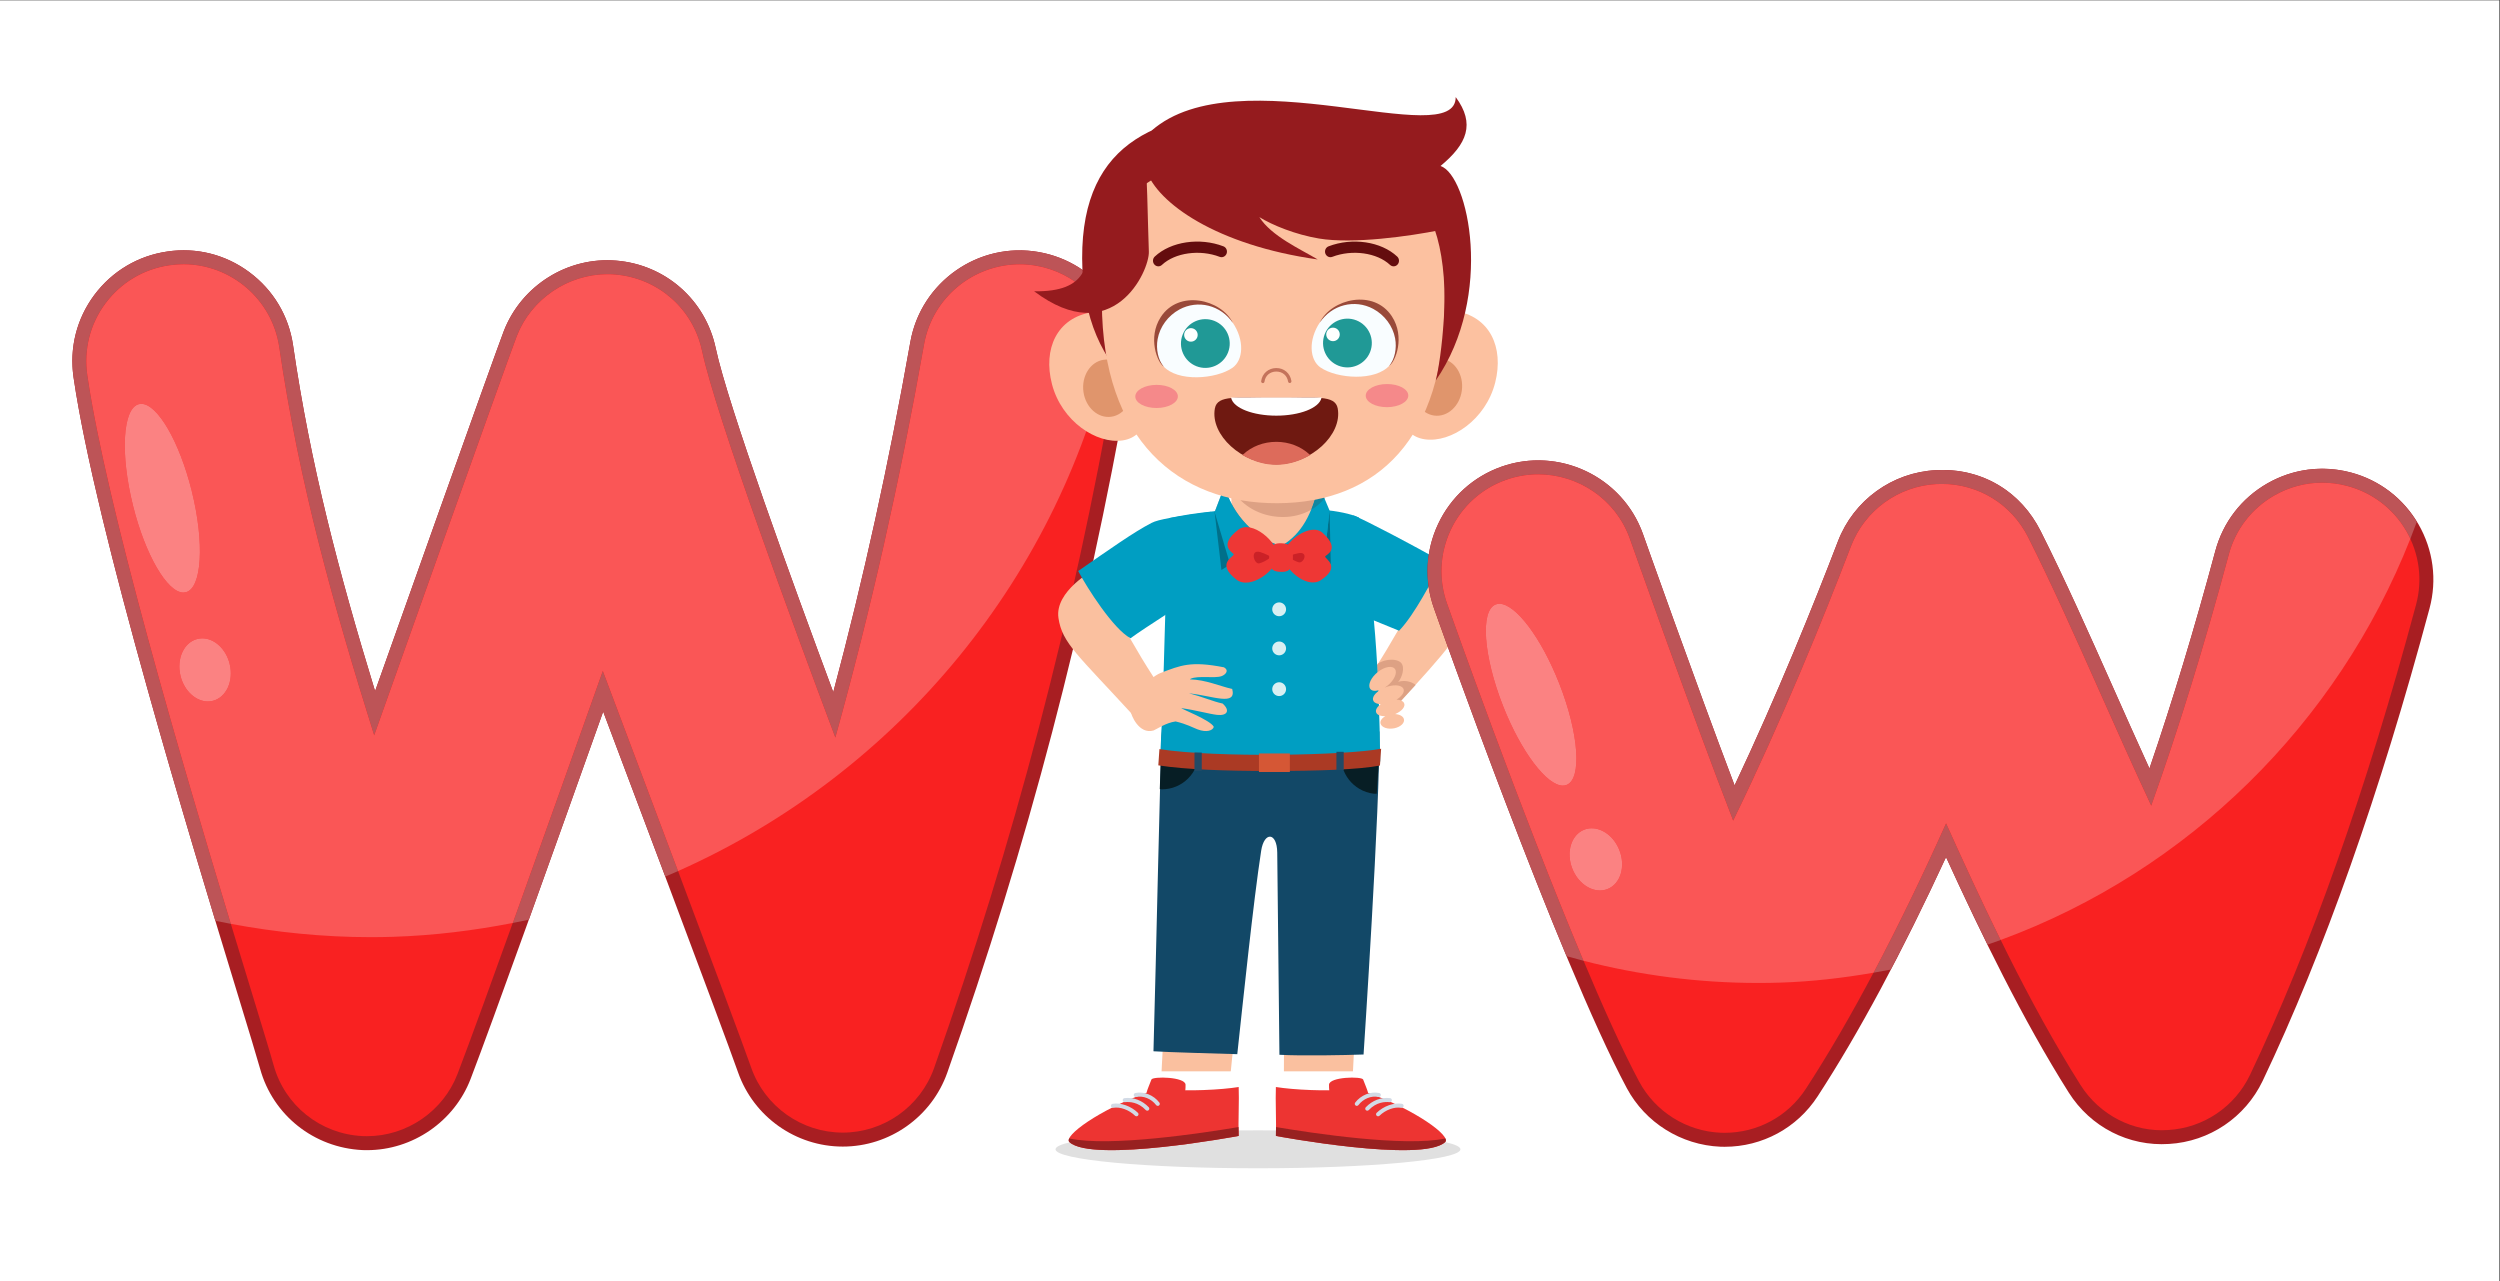 <?xml version="1.0" encoding="UTF-8" standalone="no"?>
<!-- Created with Inkscape (http://www.inkscape.org/) -->

<svg
   version="1.1"
   id="svg12424"
   width="3725.333"
   height="1909.053"
   viewBox="0 0 3725.333 1909.053"
   xmlns="http://www.w3.org/2000/svg"
   xmlns:svg="http://www.w3.org/2000/svg">
  <rect x="0" y="0" width="3725.333" height="1909.053" fill="#333333" stroke="none"/>
  <defs
     id="defs12428" />
  <g
     id="g12432"
     transform="matrix(1.333,0,0,-1.333,0,1909.053)">
    <g
       id="g12434"
       transform="scale(0.1)">
      <path
         d="M 0,0 H 27940 V 14317.9 H 0 Z"
         style="fill:#ffffff;fill-opacity:1;fill-rule:nonzero;stroke:none"
         id="path12436" />
      <path
         d="m 12413.5,10993.5 c -190.1,271.4 -474.2,452.6 -800.6,510.4 -672.3,119.2 -1317,-333.4 -1436.3,-1004.5 C 9935.27,9135.14 9652.02,7849.02 9315.02,6583.68 8869.76,7779.83 8135.97,9792.83 8000.84,10429.8 c -114.79,540.1 -561.67,933.2 -1111.92,978.4 -543.75,45.2 -1058.99,-278.4 -1256.79,-787.1 C 5525.08,10345.5 4193,6595.08 4193,6595.08 3783.15,7933.7 3469.76,9133.93 3276.04,10462.3 c -48.04,328.5 -221.82,618.7 -489.21,816.9 -265.78,197.4 -591.36,279.2 -916.15,230.7 -327.63,-47.2 -617.4,-219.7 -816.03,-485.5 C 856.848,10759 774.242,10432.2 821.867,10104.2 1068.51,8413.12 2141.73,4895.47 2658.59,3201.6 c 122.93,-402.6 212.47,-696 249.08,-827.5 142.46,-517.7 600.34,-883.1 1144.49,-909.2 l 50.87,-0.8 c 509.16,0 974.33,319.5 1157.5,795.3 246.24,642.6 914.11,2509.51 1482.29,4107.36 108.66,-289.39 1340.62,-3555.56 1507.9,-4033.36 174.2,-495.7 644.27,-829 1170.1,-829.4 524.63,0 994.28,332.5 1168.88,827 902.7,2556.74 1547.4,5014.98 2028.9,7736.2 57.8,325.5 -15.1,654.4 -205.1,926.3"
         style="fill:#a81e22;fill-opacity:1;fill-rule:nonzero;stroke:none"
         id="path12438" />
      <path
         d="m 11586,11350 c -588.5,102.6 -1151,-291 -1255.5,-877.9 C 10059.4,8940.58 9733.4,7494.94 9338.21,6074.93 8867.3,7328.49 7999.59,9683.36 7847.8,10397.2 c -100.11,472.1 -490.84,815.6 -971.9,855.1 -467.26,38.7 -925.12,-243 -1098.08,-687.8 C 5668.34,10282.4 4182.8,6100.18 4182.8,6100.18 3727.39,7550.71 3342.36,8923.1 3121.37,10439.6 c -86.68,590.9 -638.18,1003.6 -1228.31,915.7 -286.95,-41.5 -539.68,-192.5 -713.07,-424.5 -172.96,-232 -245.002,-517.7 -203.49,-804.2 245.01,-1680.51 1316.62,-5192.05 1831.47,-6879.4 123.74,-404.2 213.69,-699.3 250.3,-831.5 124.55,-452.2 523,-771.7 996.33,-794.5 l 48.43,-0.8 c 445.26,0 851.43,279.2 1011.39,695.1 272.68,711.1 1067.12,2937.71 1624.3,4506.68 139.2,-371.99 1490.83,-3955.18 1659.34,-4437.08 152.2,-433 563.27,-724.4 1022.76,-724.8 458.27,0 868.98,290.6 1021.58,722.8 899.4,2548.18 1542.1,4998.3 2022.3,7711.3 104.2,588.1 -289.7,1151.4 -878.7,1255.6"
         style="fill:#f92121;fill-opacity:1;fill-rule:nonzero;stroke:none"
         id="path12440" />
      <path
         d="M 1847.42,5919.04 C 1407.18,7448.08 968.523,9098.52 821.867,10104.2 c -8.836,60.9 -13.191,121.7 -13.156,182.1 -0.035,-60.4 4.32,-121.2 13.156,-182.1 C 968.477,9098.98 1407.15,7448.37 1847.42,5919.04"
         style="fill:#ffffff;fill-opacity:1;fill-rule:nonzero;stroke:none"
         id="path12442" />
      <path
         d="m 2580.71,3993.9 c -57.98,10.8 -115.78,22.2 -173.41,34 -170.22,562.59 -365.19,1214.92 -559.88,1891.14 -440.27,1529.33 -878.943,3179.94 -1025.553,4185.16 -8.836,60.9 -13.191,121.7 -13.156,182.1 0.148,265.1 84.836,522 245.939,738.1 198.63,265.8 488.4,438.3 816.03,485.5 61.04,9.2 122.08,13.7 182.77,13.7 262.25,0 517.55,-84.1 733.38,-244.4 267.39,-198.2 441.17,-488.4 489.21,-816.9 193.72,-1328.37 507.11,-2528.6 916.96,-3867.22 0,0 1332.08,3750.42 1439.13,4026.02 185.5,477.1 650.11,791.3 1155.68,791.3 33.53,0 67.3,-1.4 101.11,-4.2 550.25,-45.2 997.13,-438.3 1111.92,-978.4 135.13,-636.97 868.92,-2649.97 1314.18,-3846.12 337,1265.34 620.25,2551.46 861.58,3915.72 106.4,598.7 631,1023.5 1220.3,1023.5 71.3,0 143.5,-6.2 216,-19 326.4,-57.8 610.5,-239 800.6,-510.4 34.3,-49.1 60.3,-101.9 86.9,-154.3 -16.9,-93.5 -35.3,-186.6 -55.1,-279 -105.2,394.8 -430.6,714 -859.3,789.8 -62.8,11 -125.4,16.3 -187.2,16.3 -516.3,0 -974.9,-370 -1068.3,-894.2 C 10059.4,8940.58 9733.4,7494.94 9338.21,6074.93 8867.3,7328.49 7999.59,9683.36 7847.8,10397.2 c -100.11,472.1 -490.84,815.6 -971.9,855.1 -28.6,2.4 -57.25,3.6 -85.72,3.6 -436.61,0 -849.99,-273.8 -1012.36,-691.4 C 5668.34,10282.4 4182.8,6100.18 4182.8,6100.18 3727.39,7550.71 3342.36,8923.1 3121.37,10439.6 c -78.84,537.4 -542.23,927.5 -1069.45,927.5 -52.43,0 -105.48,-3.9 -158.86,-11.8 -286.95,-41.5 -539.68,-192.5 -713.07,-424.5 -172.96,-232 -245.002,-517.7 -203.49,-804.2 212.99,-1460.91 1050.68,-4305.62 1604.21,-6132.7"
         style="fill:#bd5457;fill-opacity:1;fill-rule:nonzero;stroke:none"
         id="path12444" />
      <path
         d="m 6889.97,5975.87 c -64.98,172.48 -118.13,313.6 -146.62,389.5 19.34,-51.51 71.95,-191.18 146.62,-389.5 m -146.77,389.88 c -0.03,0.07 -0.06,0.15 -0.08,0.22 0.02,-0.07 0.05,-0.15 0.08,-0.22"
         style="fill:#ffffff;fill-opacity:1;fill-rule:nonzero;stroke:none"
         id="path12446" />
      <path
         d="m 5732.38,4003.8 c 323.25,898.01 700.54,1957.28 1006.34,2818.38 71,-189.75 457.47,-1215.01 841.45,-2237.97 -47.25,-21.02 -94.6,-41.56 -142.31,-61.74 -81.78,217.22 -362.85,962.36 -547.89,1453.4 -74.67,198.32 -127.28,337.99 -146.62,389.5 -0.05,0.12 -0.1,0.26 -0.15,0.38 -0.03,0.07 -0.06,0.15 -0.08,0.22 -0.1,0.27 -0.2,0.52 -0.3,0.79 v 0 0 c -273.5,-769.02 -569.63,-1599.24 -831.19,-2326.36 -59.54,-12.8 -119.3,-25 -179.25,-36.6"
         style="fill:#bd5457;fill-opacity:1;fill-rule:nonzero;stroke:none"
         id="path12448" />
      <path
         d="m 4146.24,3845.2 c -534.59,0 -1056.92,53.9 -1565.53,148.7 -553.53,1827.08 -1391.22,4671.79 -1604.21,6132.7 -41.512,286.5 30.53,572.2 203.49,804.2 173.39,232 426.12,383 713.07,424.5 53.38,7.9 106.43,11.8 158.86,11.8 527.22,0 990.61,-390.1 1069.45,-927.5 220.99,-1516.5 606.02,-2888.89 1061.43,-4339.42 0,0 1485.54,4182.22 1595.02,4464.32 162.37,417.6 575.75,691.4 1012.36,691.4 28.47,0 57.12,-1.2 85.72,-3.6 481.06,-39.5 871.79,-383 971.9,-855.1 151.79,-713.84 1019.5,-3068.71 1490.41,-4322.27 395.19,1420.01 721.19,2865.65 992.29,4397.17 93.4,524.2 552,894.2 1068.3,894.2 61.8,0 124.4,-5.3 187.2,-16.3 428.7,-75.8 754.1,-395 859.3,-789.8 C 11870.8,7889.77 10037.1,5676.92 7580.17,4584.21 7196.19,5607.17 6809.72,6632.43 6738.72,6822.18 6432.92,5961.08 6055.63,4901.81 5732.38,4003.8 c -435.11,-84.6 -880.9,-140.3 -1338.32,-154.7 -82.91,-2.6 -165.49,-3.9 -247.82,-3.9 M 2261.58,7185.48 c -18.34,0 -36.78,-2.19 -55.05,-6.74 -151.48,-37.69 -235.74,-223.14 -188.2,-414.17 41.82,-167.98 171.61,-284.37 305.33,-284.37 18.35,0 36.78,2.19 55.06,6.74 151.5,37.71 235.75,223.13 188.2,414.18 -41.81,168 -171.62,284.36 -305.34,284.36 m -681.9,2621.5 c -9.01,0 -17.88,-1.07 -26.55,-3.22 -181.22,-45.11 -210.96,-552.48 -66.42,-1133.22 137.63,-553.02 383.65,-973.1 563.32,-973.1 9.02,0 17.9,1.06 26.56,3.22 181.23,45.11 210.97,552.48 66.42,1133.23 -137.64,552.98 -383.65,973.09 -563.33,973.09"
         style="fill:#fa5656;fill-opacity:1;fill-rule:nonzero;stroke:none"
         id="path12450" />
      <path
         d="m 2050.03,7697.44 c -179.67,0 -425.69,420.08 -563.32,973.1 -144.54,580.74 -114.8,1088.11 66.42,1133.22 8.67,2.15 17.54,3.22 26.55,3.22 179.68,0 425.69,-420.11 563.33,-973.09 144.55,-580.75 114.81,-1088.12 -66.42,-1133.23 -8.66,-2.16 -17.54,-3.22 -26.56,-3.22"
         style="fill:#fb8282;fill-opacity:1;fill-rule:nonzero;stroke:none"
         id="path12452" />
      <path
         d="m 2323.66,6480.2 c -133.72,0 -263.51,116.39 -305.33,284.37 -47.54,191.03 36.72,376.48 188.2,414.17 18.27,4.55 36.71,6.74 55.05,6.74 133.72,0 263.53,-116.36 305.34,-284.36 47.55,-191.05 -36.7,-376.47 -188.2,-414.18 -18.28,-4.55 -36.71,-6.74 -55.06,-6.74"
         style="fill:#fb8282;fill-opacity:1;fill-rule:nonzero;stroke:none"
         id="path12454" />
      <path
         d="m 14062.6,1261.5 c -1250,0 -2263.2,94.9 -2263.2,212 0,117.1 1013.2,212.1 2263.2,212.1 1250,0 2263.3,-95 2263.3,-212.1 0,-117.1 -1013.3,-212 -2263.3,-212"
         style="fill:#e0e0e0;fill-opacity:1;fill-rule:nonzero;stroke:none"
         id="path12456" />
      <path
         d="m 15588.9,6407.93 c -24.5,-26.74 -357.4,240.04 -336.1,269.36 318.7,438.25 711.8,1219.85 781.3,1357.93 0,0 414.9,-193.13 371,-494.21 -41.1,-282.82 -196.4,-455.93 -816.2,-1133.08"
         style="fill:#fac09f;fill-opacity:1;fill-rule:nonzero;stroke:none"
         id="path12458" />
      <path
         d="m 16122.2,8042.4 c -120.6,-219.31 -304.7,-586.24 -482,-771.71 -400.8,162.45 -698.6,287.01 -809.6,343.89 81,364.39 272.8,903.87 298.2,945.82 144.8,-57.64 675.7,-338.84 993.4,-518"
         style="fill:#009ec2;fill-opacity:1;fill-rule:nonzero;stroke:none"
         id="path12460" />
      <path
         d="m 13719.7,1947.7 c -2.4,-19.8 -745.3,36.9 -745.5,61.1 -1.9,210.1 30,632.3 31.1,754.1 l 793.7,-60 c -31,-207 -61.8,-612.2 -79.3,-755.2"
         style="fill:#fac09f;fill-opacity:1;fill-rule:nonzero;stroke:none"
         id="path12462" />
      <path
         d="m 13794.9,1883.5 c -1.2,-12.2 -843.5,-16 -845.6,-1.3 -18.1,127.9 -14.4,389 -22.4,463.3 h 899.8 c -13.6,-138.9 -23,-374 -31.8,-462"
         style="fill:#ffffff;fill-opacity:1;fill-rule:nonzero;stroke:none"
         id="path12464" />
      <path
         d="m 12815.9,2104.4 c 11.9,43.5 36.5,98.7 55.6,149.2 14.2,37.4 380.5,31.4 381.5,-58.6 0.3,-23 -0.7,-43.4 -2.5,-61.8 62.6,-0.6 130.6,0.1 202.4,2.8 156,5.6 295.9,18.3 394.1,34 6.3,-142.3 -6.1,-388.8 -0.3,-546.9 0,0 -1634.2,-306 -1891.8,-69 -72.5,66.8 337.8,363.6 861,550.3"
         style="fill:#ed3432;fill-opacity:1;fill-rule:nonzero;stroke:none"
         id="path12466" />
      <path
         d="m 13845.2,1722.3 c 0.1,-35.2 0.4,-69.1 1.5,-99.2 0,0 -1634.2,-306 -1891.8,-69 -10.2,9.4 -10.7,23.5 -2.7,41.1 450.9,-97.8 1486.7,58.6 1893,127.1"
         style="fill:#982121;fill-opacity:1;fill-rule:nonzero;stroke:none"
         id="path12468" />
      <path
         d="m 12419.1,1955.9 c 2.2,-12.5 13.7,-21.1 26.5,-18.7 76,14.2 176.2,-23.1 242.8,-88.1 4.6,-4.6 10.8,-6.7 16.8,-6.5 5.6,0.2 11.2,2.5 15.5,6.9 8.9,9 8.7,23.5 -0.3,32.3 -76.5,74.6 -192.4,116.1 -282.6,100.5 -12.4,-2.2 -20.8,-14 -18.7,-26.4 z m 389.4,-43.7 c 4.7,-4.9 11.1,-7.3 17.5,-7.1 5.3,0.2 10.7,2.3 14.9,6.2 9.1,8.7 9.5,23.2 0.9,32.3 -72.4,76.6 -171.2,114.1 -271.2,102.3 -12.6,-1.4 -21.6,-12.7 -20.2,-25.3 1.5,-12.5 13,-22.4 25.4,-20.1 50.3,5.8 147.4,2 232.7,-88.3 z m 115.5,55.9 c 4.7,-6.2 11.9,-9.4 19.1,-9.1 4.6,0.1 9.1,1.7 13,4.6 10.1,7.6 12.1,21.9 4.4,32 -63.4,84.1 -174,128.1 -268.9,107.4 -12.4,-2.7 -20.1,-14.9 -17.4,-27.2 2.7,-12.4 14.8,-19.9 27.2,-17.5 78.1,17.6 169.6,-19.9 222.6,-90.2"
         style="fill:#d2dae5;fill-opacity:1;fill-rule:nonzero;stroke:none"
         id="path12470" />
      <path
         d="m 14350.3,1985.2 c 0.3,-20 745.2,-40.5 747.9,-16.5 23.6,208.8 35.6,632 47.1,753.2 l -795.6,22.7 c 9.3,-209.1 -2,-615.4 0.6,-759.4"
         style="fill:#fac09f;fill-opacity:1;fill-rule:nonzero;stroke:none"
         id="path12472" />
      <path
         d="m 14314.9,1883.5 c 1.2,-12.2 843.4,-16 845.5,-1.3 18.2,127.9 14.5,389 22.4,463.3 h -899.7 c 13.6,-138.9 23,-374 31.8,-462"
         style="fill:#ffffff;fill-opacity:1;fill-rule:nonzero;stroke:none"
         id="path12474" />
      <path
         d="m 15293.9,2104.4 c -11.9,43.5 -36.6,98.7 -55.6,149.2 -14.2,37.4 -380.5,31.4 -381.5,-58.6 -0.3,-23 0.6,-43.4 2.5,-61.8 -62.7,-0.6 -130.6,0.1 -202.4,2.8 -156.1,5.6 -296,18.3 -394.1,34 -6.4,-142.3 6.1,-388.8 0.3,-546.9 0,0 1634.2,-306 1891.7,-69 72.6,66.8 -337.7,363.6 -860.9,550.3"
         style="fill:#ed3432;fill-opacity:1;fill-rule:nonzero;stroke:none"
         id="path12476" />
      <path
         d="m 14264.5,1722.3 c 0,-35.2 -0.3,-69.1 -1.4,-99.2 0,0 1634.2,-306 1891.7,-69 10.2,9.4 10.7,23.5 2.8,41.1 -450.9,-97.8 -1486.8,58.6 -1893.1,127.1"
         style="fill:#982121;fill-opacity:1;fill-rule:nonzero;stroke:none"
         id="path12478" />
      <path
         d="m 15672,1982.3 c -90.2,15.6 -206.2,-25.9 -282.6,-100.5 -9,-8.8 -9.2,-23.3 -0.3,-32.3 4.2,-4.4 9.8,-6.7 15.5,-6.9 6,-0.2 12.1,1.9 16.8,6.5 66.6,65 166.7,102.3 242.8,88.1 12.8,-2.4 24.3,6.2 26.4,18.7 2.2,12.4 -6.2,24.2 -18.6,26.4 z m -138,18.2 c 12.4,-2.3 23.9,7.6 25.3,20.1 1.5,12.6 -7.5,23.9 -20.1,25.3 -100,11.8 -198.8,-25.7 -271.2,-102.3 -8.6,-9.1 -8.3,-23.6 0.9,-32.3 4.2,-3.9 9.5,-6 14.9,-6.2 6.3,-0.2 12.8,2.2 17.4,7.1 85.4,90.3 182.4,94.1 232.8,88.3 z m -125.7,57.8 c 12.5,-2.4 24.6,5.1 27.3,17.5 2.7,12.3 -5.1,24.5 -17.4,27.2 -94.9,20.7 -205.5,-23.3 -269,-107.4 -7.6,-10.1 -5.6,-24.4 4.5,-32 3.9,-2.9 8.4,-4.5 12.9,-4.6 7.2,-0.3 14.5,2.9 19.1,9.1 53.1,70.3 144.6,107.8 222.6,90.2"
         style="fill:#d2dae5;fill-opacity:1;fill-rule:nonzero;stroke:none"
         id="path12480" />
      <path
         d="m 12894.4,2569.5 c 138.8,-10.2 766,-27.4 936.9,-32.5 61.3,562.2 179.6,1708.1 267.1,2274.3 33.5,216.85 177,208.73 179.6,-20.02 5.5,-472.11 13.6,-1339.08 24.5,-2261.08 255.4,-13.5 716.6,-4.9 940.5,3.2 0,0 185.8,2795.14 176.6,3610.67 -440.4,71.79 -1950.6,82.12 -2429.5,50.25 -27.1,-649.87 -62.7,-2470.52 -95.7,-3624.82"
         style="fill:#124867;fill-opacity:1;fill-rule:nonzero;stroke:none"
         id="path12482" />
      <path
         d="m 14994.6,5912.92 c -28.6,-227.61 132.7,-435.32 360.3,-463.96 11.8,-1.47 23.2,-0.39 34.9,-0.85 11.2,170.48 21.9,331.68 31.5,477.12 -53.8,30.8 -324.5,5.53 -426.7,-12.31"
         style="fill:#071e25;fill-opacity:1;fill-rule:nonzero;stroke:none"
         id="path12484" />
      <path
         d="m 13000.3,6327.1 c -14,-213.99 -25.4,-504.03 -35.4,-827.18 7.9,-0.44 15.4,-2.34 23.4,-2.34 229.4,0.04 415.3,186.03 415.3,415.44 -0.1,225.23 -179.7,407.55 -403.3,414.08"
         style="fill:#071e25;fill-opacity:1;fill-rule:nonzero;stroke:none"
         id="path12486" />
      <path
         d="m 15588.9,6407.93 v 0 c 87.1,95.18 165.1,180.4 234.8,257.37 0.7,-0.97 1.1,-1.77 1.1,-2.37 -60.5,-64.95 -164,-176.45 -235.9,-255 v 0 m -193.7,479.03 c -0.2,2.78 -0.4,5.52 -0.5,8.3 3.6,2.97 7.3,5.82 11.2,8.55 -3.5,-5.63 -7.1,-11.26 -10.7,-16.85"
         style="fill:#e1d4d1;fill-opacity:1;fill-rule:nonzero;stroke:none"
         id="path12488" />
      <path
         d="m 15588.6,6407.8 c -8.8,0 -130.7,188.27 -185.7,332.29 -2.4,49.17 -5,98.17 -7.7,146.87 3.6,5.59 7.2,11.22 10.7,16.85 40.4,28.11 97,43.05 148.4,43.05 55.1,0 104.2,-17.17 120.7,-53.66 32.8,-72.36 -27.5,-183.96 -47.4,-195.63 22.3,8.26 44.6,11.53 65.7,11.53 66.9,0 122.2,-32.74 130.4,-43.8 -69.7,-76.97 -147.7,-162.19 -234.8,-257.37 v 0 c -0.1,-0.09 -0.2,-0.13 -0.3,-0.13"
         style="fill:#dda184;fill-opacity:1;fill-rule:nonzero;stroke:none"
         id="path12490" />
      <path
         d="m 12966.9,5807.2 c 661.8,-129.46 1888.1,-115.07 2462.3,2.4 -12.9,994.78 -57.7,1845.68 -238.7,2726.78 -372.8,169.29 -1563,119.36 -2124.5,-7.49 -50.2,-997.45 -41.5,-1614.02 -99.1,-2721.69"
         style="fill:#009ec2;fill-opacity:1;fill-rule:nonzero;stroke:none"
         id="path12492" />
      <path
         d="m 12670.4,6321.62 c 24.5,-26.75 357.4,240.04 336.1,269.36 -318.6,438.25 -711.7,1219.86 -781.3,1357.93 0,0 -436.8,-234.79 -393,-535.86 41.2,-282.81 218.4,-414.27 838.2,-1091.43"
         style="fill:#fac09f;fill-opacity:1;fill-rule:nonzero;stroke:none"
         id="path12494" />
      <path
         d="m 12052.8,7938.16 c 101.4,-191.59 392.2,-648.01 585.1,-751.52 179.2,131.58 617.4,400.68 628.4,424.41 198.7,425.5 271.7,967.07 272.2,989.43 -413.4,-59.39 -583.2,-82.08 -665.7,-124.64 -198.5,-102.39 -464.3,-291.29 -820,-537.68"
         style="fill:#009ec2;fill-opacity:1;fill-rule:nonzero;stroke:none"
         id="path12496" />
      <path
         d="m 14703.2,9298.55 28.5,-752.79 c 6.1,-161.85 -288.4,-252.02 -408.9,-327.74 -254.1,25.17 -542.9,132.54 -549,294.42 l -28.5,752.76 957.9,33.35"
         style="fill:#fac09f;fill-opacity:1;fill-rule:nonzero;stroke:none"
         id="path12498" />
      <path
         d="m 13582,8607.35 106.7,279.33 c 18.9,-67.82 45.4,-133.53 78.3,-195.73 l 2.5,-67.15 c -63.6,-4.76 -126.3,-10.27 -187.5,-16.45"
         style="fill:#b5b5b5;fill-opacity:1;fill-rule:nonzero;stroke:none"
         id="path12500" />
      <path
         d="m 13654.3,7949.53 -76.3,647.34 4,10.48 c 61.2,6.18 123.9,11.69 187.5,16.45 l 4.3,-111.36 c 6.1,-161.88 294.9,-269.25 549,-294.42 v 0 c -96.7,-5.72 -320.6,-44.65 -320.6,-44.65 l -347.9,-223.84"
         style="fill:#00708a;fill-opacity:1;fill-rule:nonzero;stroke:none"
         id="path12502" />
      <path
         d="m 14876.5,8014.86 -320.8,209.86 c 0,0 -40.4,2.88 -92.6,2.88 -44,0 -96.5,-2.05 -140.3,-9.58 5,2.92 9.9,5.89 14.8,8.89 v 0 c -4.9,-3 -9.8,-5.97 -14.8,-8.89 75.5,18.18 227.7,75.6 227.7,75.6 l 251.6,-223.25 61.1,543.49 -0.5,1.25 v 0 l 0.5,-1.25 13.3,-599"
         style="fill:#00708a;fill-opacity:1;fill-rule:nonzero;stroke:none"
         id="path12504" />
      <path
         d="m 14322.8,8218.02 c -254.1,25.17 -542.9,132.54 -549,294.42 l -4.3,111.36 -2.5,67.15 c 121.4,-229.57 329.4,-411.22 555.8,-472.93"
         style="fill:#b18871;fill-opacity:1;fill-rule:nonzero;stroke:none"
         id="path12506" />
      <path
         d="m 14322.8,8218.02 c 75.5,18.18 227.7,75.6 227.7,75.6 l 251.6,-223.25 61.1,543.49 -120.3,285.97 c -77.7,-320.88 -184.8,-543.83 -420.1,-681.81"
         style="fill:#009ec2;fill-opacity:1;fill-rule:nonzero;stroke:none"
         id="path12508" />
      <path
         d="m 14322.8,8218.02 c -96.7,-5.69 -329.8,45.92 -329.8,45.92 l -245.1,-241.08 -169.9,574 110.7,289.82 c 88.4,-318.09 346.4,-590.21 634.1,-668.66"
         style="fill:#009ec2;fill-opacity:1;fill-rule:nonzero;stroke:none"
         id="path12510" />
      <path
         d="m 14806.1,8749.64 -63.2,150.19 c -6.9,-28.5 -14.1,-56.21 -21.5,-83.17 l -9.6,255.29 c 64.4,-10.3 125.3,-20.84 181.3,-31.34 3.1,-33.62 4,-67.47 -2,-101.89 -12.2,-70.3 -41.9,-134.14 -85,-189.08 m -1046.6,138.52 c -31.8,74.71 -43.2,156.01 -28.9,238.12 2.7,15.42 10.3,28.7 14.9,43.32 1.1,-0.03 2.3,-0.06 3.4,-0.08 l 10.6,-281.36"
         style="fill:#e1d4d1;fill-opacity:1;fill-rule:nonzero;stroke:none"
         id="path12512" />
      <path
         d="m 14340.2,8541.7 c -37.1,0 -74.9,2.97 -113.1,9.13 -221.5,35.82 -396.1,170.01 -467.6,337.33 l -10.6,281.36 c 286.4,-6.83 662.1,-49.5 962.9,-97.57 l 9.6,-255.29 c -19.2,-69.82 -40.5,-134.52 -65,-194.25 -90.5,-51.51 -199.8,-80.72 -316.2,-80.71"
         style="fill:#dda184;fill-opacity:1;fill-rule:nonzero;stroke:none"
         id="path12514" />
      <path
         d="m 14656.4,8622.41 c 34,82.8 61.7,175.13 86.5,277.42 l 63.2,-150.19 c -39.7,-50.59 -90.7,-93.66 -149.7,-127.23"
         style="fill:#1286a0;fill-opacity:1;fill-rule:nonzero;stroke:none"
         id="path12516" />
      <path
         d="m 13653.2,6762.13 c -81.8,-26.31 -258.3,9.94 -343.3,-28.36 0,0 -4.9,-3.61 -7.5,-6.79 179,-4.74 329.8,-75.01 472.3,-107.56 50.4,-194.21 -212.4,-78.34 -483.8,-47.77 161.6,-42.84 264.9,-90.85 376.7,-115.04 87.4,-78.62 51.2,-139.2 -62,-126.63 -87.5,9.74 -240.7,53.71 -398.6,75.19 -13.8,-4.23 327.4,-134.44 361.7,-208.87 -9.2,-39.71 -77.4,-67.85 -181.9,-28.15 -56.6,21.47 -115.8,57.24 -245,88.54 -109.7,-15.93 -202.4,-82.26 -245.7,-100.95 -163.9,-48.7 -255.1,174.26 -258,221.95 -7.6,123.96 203.4,370.07 337.7,421.31 225,85.87 335.8,135.1 706.2,62.72 66.2,-37.88 11,-86.8 -28.8,-99.59"
         style="fill:#fac09f;fill-opacity:1;fill-rule:nonzero;stroke:none"
         id="path12518" />
      <path
         d="m 15596.6,6339.04 c 74.7,32.11 119.1,85.09 98.5,124.34 -12,22.95 -43.8,35.16 -83.5,37.54 63.4,39.3 96.9,90.34 74.5,125.81 -26.3,41.42 -117,44.41 -205.6,8.99 17.7,11.26 35.3,24.36 51.7,40 70.2,67.28 92.8,147.1 50.5,178.24 -42.4,31.19 -133.7,1.91 -203.9,-65.37 -70.2,-67.27 -92.8,-147.07 -50.5,-178.23 25.5,-18.78 69.1,-13.53 114.8,6.65 -72.6,-40.05 -112.8,-95.84 -88.7,-133.82 13.2,-20.98 43.3,-32.04 81,-33.53 -42.9,-30.61 -64.9,-68.11 -49.4,-97.66 13.6,-25.92 52.7,-37.67 99.8,-37.15 -39,-21.52 -61.3,-53.37 -52.2,-83.78 12.8,-42.78 81.4,-65.49 153.2,-50.7 71.8,14.8 119.6,61.48 106.7,104.29 -9.3,31.21 -48.6,51.3 -96.9,54.38"
         style="fill:#fac09f;fill-opacity:1;fill-rule:nonzero;stroke:none"
         id="path12520" />
      <path
         d="m 13841.8,8399.13 c -236.4,-182.79 -48.8,-257.09 -50.5,-275.16 -3,-30.98 -199.9,-101.69 29.1,-280.78 157.3,-123.01 456.1,107.1 462,260.6 5.9,153.51 -288.2,413.3 -440.6,295.34 z m 971.8,-299.21 c -0.3,17.26 182.9,73.98 -27.8,264.52 -135.9,122.95 -433.6,-101.79 -439.2,-247.74 -5.7,-145.95 260.8,-385.89 418.9,-280.77 230.1,153.01 48.6,234.41 48.1,263.99"
         style="fill:#ee3735;fill-opacity:1;fill-rule:nonzero;stroke:none"
         id="path12522" />
      <path
         d="m 14397.5,8102.06 c 0,0 48.2,-43.22 119.4,-66.12 56.9,-18.3 117,125.15 -3.5,101.27 -58.9,-11.67 -115.9,-35.15 -115.9,-35.15"
         style="fill:#cb2127;fill-opacity:1;fill-rule:nonzero;stroke:none"
         id="path12524" />
      <path
         d="m 14209.8,8096.14 c 0,0 -54,-49.43 -130.5,-71.94 -61,-18 -112.4,163.91 11.9,124.7 60.8,-19.13 118.6,-52.76 118.6,-52.76"
         style="fill:#cb2127;fill-opacity:1;fill-rule:nonzero;stroke:none"
         id="path12526" />
      <path
         d="m 14453.5,8083.4 c -5.6,-144.57 -65.7,-157.35 -139.2,-154.51 -73.4,2.83 -132.4,20.18 -126.9,164.74 5.6,144.54 65.8,157.32 139.2,154.49 73.5,-2.83 132.4,-20.18 126.9,-164.72"
         style="fill:#ee3735;fill-opacity:1;fill-rule:nonzero;stroke:none"
         id="path12528" />
      <path
         d="m 14195.3,5702.56 c -485,0 -940.6,15.83 -1246.7,63.13 l 12.2,181.69 c 645.3,-100.31 2091.1,-70.11 2478.6,4.14 l -13.2,-187.98 c -236,-45.15 -693,-60.98 -1230.9,-60.98"
         style="fill:#ab3a24;fill-opacity:1;fill-rule:nonzero;stroke:none"
         id="path12530" />
      <path
         d="m 13434.2,5705.11 h -81.3 v 203.99 h 81.3 v -203.99"
         style="fill:#224a66;fill-opacity:1;fill-rule:nonzero;stroke:none"
         id="path12532" />
      <path
         d="m 15021,5713.23 h -81.3 v 204 h 81.3 v -204"
         style="fill:#224a66;fill-opacity:1;fill-rule:nonzero;stroke:none"
         id="path12534" />
      <path
         d="m 14418.9,5691.57 h -345.2 v 207.15 h 345.2 v -207.15"
         style="fill:#d55735;fill-opacity:1;fill-rule:nonzero;stroke:none"
         id="path12536" />
      <path
         d="m 14376.7,7510.16 c 0,-42.7 -34.6,-77.32 -77.3,-77.32 -42.7,0 -77.4,34.62 -77.4,77.32 0,42.71 34.7,77.33 77.4,77.33 42.7,0 77.3,-34.62 77.3,-77.33"
         style="fill:#d9eff2;fill-opacity:1;fill-rule:nonzero;stroke:none"
         id="path12538" />
      <path
         d="m 14376.7,7072.96 c 0,-42.72 -34.6,-77.34 -77.3,-77.34 -42.7,0 -77.4,34.62 -77.4,77.34 0,42.69 34.7,77.31 77.4,77.31 42.7,0 77.3,-34.62 77.3,-77.31"
         style="fill:#d9eff2;fill-opacity:1;fill-rule:nonzero;stroke:none"
         id="path12540" />
      <path
         d="m 14376.7,6617.47 c 0,-42.71 -34.6,-77.33 -77.3,-77.33 -42.7,0 -77.4,34.62 -77.4,77.33 0,42.7 34.7,77.31 77.4,77.31 42.7,0 77.3,-34.61 77.3,-77.31"
         style="fill:#d9eff2;fill-opacity:1;fill-rule:nonzero;stroke:none"
         id="path12542" />
      <path
         d="m 11759.5,10028.1 c 107.6,-415.56 498.3,-673.45 790.1,-629.99 291.7,43.51 344.8,385.83 289.9,786.69 -55,400.8 -336.2,691.5 -627.9,647.1 -398.5,-60.9 -553.2,-413.2 -452.1,-803.8"
         style="fill:#fcc1a0;fill-opacity:1;fill-rule:nonzero;stroke:none"
         id="path12544" />
      <path
         d="m 12111.6,9941.24 c 24.2,-175.8 164.2,-300.29 312.9,-278.15 148.7,22.2 249.7,182.63 225.6,358.41 -24.1,175.8 -164.2,300.2 -312.9,278.1 -148.6,-22.1 -249.6,-182.6 -225.6,-358.36"
         style="fill:#e0956c;fill-opacity:1;fill-rule:nonzero;stroke:none"
         id="path12546" />
      <path
         d="m 16714.8,10046.1 c -104.7,-416.36 -493.8,-677.07 -785.8,-635.76 -292.1,41.41 -347.5,383.34 -295.2,784.56 52.3,401.3 331.6,694 623.5,651.6 398.9,-57.9 556,-409.1 457.5,-800.4"
         style="fill:#fcc1a0;fill-opacity:1;fill-rule:nonzero;stroke:none"
         id="path12548" />
      <path
         d="m 16341.8,9956.59 c -23,-175.98 -162.2,-301.49 -311,-280.43 -148.8,21.15 -250.9,180.84 -228,356.74 23,176 162.2,301.5 311,280.4 148.9,-21.1 250.9,-180.8 228,-356.71"
         style="fill:#e0956c;fill-opacity:1;fill-rule:nonzero;stroke:none"
         id="path12550" />
      <path
         d="m 16291.1,11448.5 c 4.4,-1336.9 -862.2,-1941.39 -2078.7,-1945.81 -1216.5,-4.4 -2110.7,593.71 -2115.2,1930.61 -4.4,1336.8 886.7,1650.5 2103.2,1655 1216.5,4.4 2086.2,-303 2090.7,-1639.8"
         style="fill:#951b1e;fill-opacity:1;fill-rule:nonzero;stroke:none"
         id="path12552" />
      <path
         d="m 16149.7,10950.6 c 5.1,-1531.97 -757.8,-2250.41 -1869.4,-2254.45 -1111.5,-4.02 -1957.6,708.58 -1962.7,2240.55 -5.1,1531.9 810,1575.3 1921.5,1579.3 1111.6,4.1 1905.5,-33.5 1910.6,-1565.4"
         style="fill:#fcc1a0;fill-opacity:1;fill-rule:nonzero;stroke:none"
         id="path12554" />
      <path
         d="m 15743,9899.97 c 0.3,-71.43 -106,-129.72 -237.4,-130.2 -131.4,-0.46 -238.1,57.06 -238.4,128.47 -0.2,71.45 106.1,129.76 237.5,130.16 131.4,0.5 238.1,-57.01 238.3,-128.43"
         style="fill:#f5898a;fill-opacity:1;fill-rule:nonzero;stroke:none"
         id="path12556" />
      <path
         d="m 13167.1,9890.62 c 0.2,-71.41 -106.1,-129.71 -237.5,-130.17 -131.4,-0.49 -238.1,57.03 -238.3,128.45 -0.3,71.44 106.1,129.7 237.4,130.2 131.4,0.5 238.1,-57.03 238.4,-128.48"
         style="fill:#f5898a;fill-opacity:1;fill-rule:nonzero;stroke:none"
         id="path12558" />
      <path
         d="m 14756.7,10720.5 c -136.3,-202.7 -116.6,-424.4 5.5,-507.6 183.9,-125.4 616,-157.7 775,27.4 154,179.3 74.9,502.9 -181,640 -224,120.1 -467.7,36.4 -599.5,-159.8"
         style="fill:#f9fdff;fill-opacity:1;fill-rule:nonzero;stroke:none"
         id="path12560" />
      <path
         d="m 15560.1,10784.2 c -201.5,310.4 -676.7,200.2 -808,-70.6 136.1,202.6 391,266.3 598.1,155.4 128,-68.6 219.8,-192 245.6,-330 20.5,-110.1 -3.5,-233.9 -67.4,-308.4 74,48.9 179.9,325.4 31.7,553.6"
         style="fill:#994939;fill-opacity:1;fill-rule:nonzero;stroke:none"
         id="path12562" />
      <path
         d="m 14809,10586.7 c -55.2,-140.1 13.7,-298.4 153.7,-353.5 140.1,-55.2 298.4,13.6 353.6,153.6 55.1,140.1 -13.7,298.4 -153.7,353.6 -140.1,55.2 -298.4,-13.7 -353.6,-153.7"
         style="fill:#209996;fill-opacity:1;fill-rule:nonzero;stroke:none"
         id="path12564" />
      <path
         d="m 14831,10610.9 c -15.3,-38.9 3.8,-82.8 42.7,-98.1 38.8,-15.3 82.7,3.8 98,42.7 15.4,38.8 -3.7,82.7 -42.6,98 -38.9,15.4 -82.8,-3.7 -98.1,-42.6"
         style="fill:#fefffe;fill-opacity:1;fill-rule:nonzero;stroke:none"
         id="path12566" />
      <path
         d="m 13778.6,10717.1 c 137.6,-201.7 119.5,-423.6 -2,-507.7 -183,-126.6 -614.9,-161.9 -775.2,22.1 -155.2,178.2 -78.4,502.3 176.6,641.2 223.1,121.7 467.4,39.7 600.6,-155.6"
         style="fill:#f9fdff;fill-opacity:1;fill-rule:nonzero;stroke:none"
         id="path12568" />
      <path
         d="m 12974.7,10775.2 c 199.4,311.8 675.3,205 808.5,-64.9 -137.5,201.6 -392.8,263.5 -599.1,151.2 -127.6,-69.5 -218.5,-193.5 -243.3,-331.7 -19.8,-110.2 5.1,-233.9 69.5,-308 -74.3,48.4 -182.2,324.1 -35.6,553.4"
         style="fill:#994939;fill-opacity:1;fill-rule:nonzero;stroke:none"
         id="path12570" />
      <path
         d="m 13220.7,10581.2 c -55.2,-140.1 13.6,-298.4 153.6,-353.6 140.1,-55.1 298.4,13.7 353.6,153.7 55.1,140.1 -13.7,298.3 -153.7,353.5 -140.1,55.2 -298.4,-13.6 -353.5,-153.6"
         style="fill:#209996;fill-opacity:1;fill-rule:nonzero;stroke:none"
         id="path12572" />
      <path
         d="m 13242.6,10605.4 c -15.3,-38.9 3.8,-82.8 42.7,-98.1 38.8,-15.3 82.7,3.8 98.1,42.6 15.3,38.9 -3.8,82.8 -42.7,98.1 -38.8,15.3 -82.8,-3.8 -98.1,-42.6"
         style="fill:#fefffe;fill-opacity:1;fill-rule:nonzero;stroke:none"
         id="path12574" />
      <path
         d="m 14954,9756.42 c -28.5,154.73 -256.5,114.64 -629.1,117.24 -19.5,0.14 -95.3,0.14 -114.9,0 -372.5,-2.6 -600.6,37.49 -629.1,-117.24 -54.8,-298.04 304.9,-623.56 683.3,-624.75 h 6.5 c 378.5,1.19 738.1,326.71 683.3,624.75"
         style="fill:#6f1911;fill-opacity:1;fill-rule:nonzero;stroke:none"
         id="path12576" />
      <path
         d="m 14270.7,9125.45 h -6.6 c -122.7,0.49 -249.9,36.76 -368.4,104.61 l -7.2,4 6.1,5.67 c 98.3,91.88 230.8,142.54 372.9,142.54 142,0 274.4,-50.66 372.9,-142.54 l 6.2,-5.67 -7.3,-4 c -118.6,-67.85 -246.1,-104.12 -368.6,-104.61"
         style="fill:#dd6b5b;fill-opacity:1;fill-rule:nonzero;stroke:none"
         id="path12578" />
      <path
         d="m 14267.5,9674.89 c -260.4,0 -477.1,84.12 -504.2,195.8 l -1.6,6.84 h 1011.6 l -1.5,-6.84 c -27.4,-111.68 -244.2,-195.8 -504.3,-195.8"
         style="fill:#ffffff;fill-opacity:1;fill-rule:nonzero;stroke:none"
         id="path12580" />
      <path
         d="m 14418,10039.7 c -9.1,-0.1 -17.1,6.7 -18.6,16.3 -11.1,68.2 -63,112.2 -132.3,111.9 -69.7,-0.2 -122.5,-45.4 -131.5,-112.4 -1.4,-10.7 -11,-18.3 -21.2,-16.7 -10.3,1.5 -17.5,11.4 -16.1,22.1 11.5,85.8 80.9,146 168.7,146.3 87.3,0.3 155.4,-57.8 169.5,-144.6 1.8,-10.7 -5.2,-20.8 -15.4,-22.7 l -3.1,-0.2"
         style="fill:#c4735b;fill-opacity:1;fill-rule:nonzero;stroke:none"
         id="path12582" />
      <path
         d="m 12801.3,12562.5 c 18.4,-42.7 30.4,-749.4 41.5,-1054 7.9,-218.7 -403,-1104.7 -1282.1,-443.4 1209.8,-17.5 15.4,1251 1240.6,1497.4"
         style="fill:#951b1e;fill-opacity:1;fill-rule:nonzero;stroke:none"
         id="path12584" />
      <path
         d="m 16103.2,12465.8 c 296.9,246.2 391,471 169.8,770.6 2.1,-623.6 -2437.2,466.4 -3398.9,-374.5 25.1,-3.3 -218.7,-260 -59.9,-444.7 122.5,-364.6 784.1,-836.9 1916.5,-996.2 -194.4,115.9 -518.6,261.3 -652.7,473.5 144.8,-90.2 405,-195.7 667,-239.5 380.6,-63.6 1014.6,26.3 1348,93.3 126,-596.2 16,-1457.4 -43.3,-1681 657,953.7 364.2,2297.4 53.5,2398.5"
         style="fill:#951b1e;fill-opacity:1;fill-rule:nonzero;stroke:none"
         id="path12586" />
      <path
         d="m 15578.8,11344.1 c 16.4,0 32.9,6.9 44.8,20.7 22.3,25.8 20.3,65.4 -4.4,88.5 -179.2,168.4 -502.4,216.3 -767.7,114.4 -31.2,-12 -47.2,-48 -35.7,-80.4 11.7,-32.5 46.5,-49 77.2,-37.2 222.6,85.6 500.1,46.8 645.8,-89.8 11.4,-10.8 25.8,-16.1 40,-16.2"
         style="fill:#640d0e;fill-opacity:1;fill-rule:nonzero;stroke:none"
         id="path12588" />
      <path
         d="m 12949.2,11344.1 c -16.4,0 -32.9,6.9 -44.8,20.7 -22.3,25.8 -20.2,65.4 4.4,88.5 179.3,168.4 502.5,216.3 767.8,114.4 31.1,-12 47.1,-48 35.6,-80.4 -11.6,-32.5 -46.5,-49 -77.2,-37.2 -222.5,85.6 -500,46.8 -645.8,-89.8 -11.3,-10.8 -25.7,-16.1 -40,-16.2"
         style="fill:#640d0e;fill-opacity:1;fill-rule:nonzero;stroke:none"
         id="path12590" />
      <path
         d="m 27035.6,8460.98 c -165.3,286.52 -432.7,491.65 -751.8,577.52 -319.5,85.86 -652.4,42.74 -938.9,-121.69 -288.2,-165.65 -494.1,-433.46 -580.4,-754.58 -232.4,-866.08 -479.4,-1682.09 -736.3,-2431.78 -140,306.46 -278.3,617.41 -417.1,929.58 -260.9,585.64 -530.7,1191.27 -799.4,1724.83 -223.8,445.25 -658.5,708.99 -1170.1,680.91 -489.6,-24.83 -919.4,-336.59 -1095.2,-794.45 -269.4,-702.9 -678.9,-1718.75 -1155.9,-2729.72 -441.5,1164 -1019.1,2795.64 -1025.2,2813.15 -230.3,642.22 -943,977.18 -1584.8,748.47 -312.2,-111.93 -561.7,-338.22 -703.3,-637.78 -141.2,-299.53 -157.5,-635.74 -46.4,-946.26 13.8,-39.06 1391.9,-3936.48 2155.9,-5363.38 206.3,-384.2 605.6,-634.5 1045.9,-653.2 l 46.9,-0.8 c 421.6,0 809.9,210.8 1039,563.3 459.9,706.1 942.2,1604.7 1435.9,2675.12 394.3,-864.02 856.3,-1815.22 1371.1,-2631.22 243.8,-386.6 671.2,-605.2 1122.1,-575.5 450.2,26.5 851,296.3 1046,704.5 682.9,1434.7 1310.5,3211.61 1865.7,5282 85.8,319.49 41.9,653.64 -123.7,940.98"
         style="fill:#a81e22;fill-opacity:1;fill-rule:nonzero;stroke:none"
         id="path12592" />
      <path
         d="m 26900.4,8382.83 c -144.9,250.69 -378.5,429.79 -657.3,504.68 -277.5,74.88 -568.9,38.25 -820.5,-106.24 -251.9,-144.89 -431.8,-378.92 -507.1,-659.33 -272.3,-1015.05 -563.3,-1956.83 -867.3,-2807.85 -196.2,420.02 -387.5,849.8 -580,1282.44 -273.5,614.16 -531.9,1193.7 -796,1717.92 -195,387.45 -589,617.42 -1022.4,595.43 -428.2,-21.98 -803.8,-294.25 -957.3,-694.32 -312.5,-815.22 -779,-1963.74 -1317.8,-3068.75 -447.3,1151 -1147.7,3130.61 -1156.3,3155.04 -201.5,560.83 -825.4,853.87 -1385.4,654.02 -272.7,-97.69 -490.8,-295.48 -614.6,-557.18 -123.3,-261.69 -137.5,-555.96 -40.3,-827.4 56.6,-160.36 1396.4,-3941.29 2146.1,-5341.39 180.3,-335.8 528.3,-554.8 911.3,-571 l 44,-0.8 c 368.3,0 707.7,183.9 908,492.4 500.6,768.4 1026.8,1765.1 1567.3,2967.81 424.5,-943.81 928.7,-2016.21 1503,-2925.91 211.3,-334.5 589.3,-530.7 980.5,-503 394,23.2 744,259.2 914.1,615.8 678.9,1426.1 1303.2,3194.08 1855.9,5255.5 75.3,279.59 36.6,571.42 -107.9,822.13"
         style="fill:#f92121;fill-opacity:1;fill-rule:nonzero;stroke:none"
         id="path12594" />
      <path
         d="m 21749,4728.6 c 1.8,3.85 3.6,7.77 5.4,11.62 v 0 0 c -1.8,-3.87 -3.6,-7.76 -5.4,-11.62"
         style="fill:#ffffff;fill-opacity:1;fill-rule:nonzero;stroke:none"
         id="path12596" />
      <path
         d="m 20943.6,3447.8 c 265.7,501.8 536.6,1059.56 811.2,1670.51 188,-418.04 391.7,-861.31 610.2,-1304.51 -48.4,-17.8 -96.8,-35.1 -145.6,-51.9 -162.7,330.4 -319.9,660.39 -465,978.32 v 0 c -1.8,-3.85 -3.6,-7.77 -5.4,-11.62 -207,-448.3 -411.4,-859.4 -613.6,-1245.9 -63.7,-12.2 -127.7,-23.8 -191.8,-34.9"
         style="fill:#bd5457;fill-opacity:1;fill-rule:nonzero;stroke:none"
         id="path12598" />
      <path
         d="m 17702.1,3581.2 c -63.6,16.4 -127,33.6 -190.1,51.5 -705.8,1694.03 -1470.9,3857.41 -1481.2,3886.48 v 0 c -28.6,79.94 -48.8,161.58 -60.5,243.87 -8.3,57.55 -12.4,115.41 -12.4,173.22 -0.1,180.59 39.8,360.68 119.3,529.17 141.6,299.56 391.1,525.85 703.3,637.78 136.9,48.77 276.9,71.91 414.8,71.91 509,0 988.8,-315.12 1170,-820.38 6.1,-17.51 583.7,-1649.15 1025.2,-2813.15 477,1010.97 886.5,2026.82 1155.9,2729.72 175.8,457.86 605.6,769.62 1095.2,794.45 24.9,1.36 49.5,2.04 74,2.04 479.3,0 883.2,-259.34 1096.1,-682.95 268.7,-533.56 538.5,-1139.19 799.4,-1724.83 138.8,-312.17 277.1,-623.12 417.1,-929.58 256.9,749.69 503.9,1565.7 736.3,2431.78 86.3,321.12 292.2,588.93 580.4,754.58 190.2,109.15 400.8,164.85 614.4,164.85 108.1,0 217.1,-14.29 324.5,-43.16 308.4,-83 566.4,-279.23 732.7,-550.85 -23.2,-63.57 -47.2,-126.76 -72,-189.57 -13.4,28.71 -28.1,56.98 -44.1,84.75 -144.9,250.69 -378.5,429.79 -657.3,504.68 -93.7,25.28 -189,37.85 -283.8,37.85 -186,0 -370.1,-48.38 -536.7,-144.09 -251.9,-144.89 -431.8,-378.92 -507.1,-659.33 -272.3,-1015.05 -563.3,-1956.83 -867.3,-2807.85 -196.2,420.02 -387.5,849.8 -580,1282.44 -273.5,614.16 -531.9,1193.7 -796,1717.92 -186.4,370.4 -554.7,596.88 -965.4,596.88 -19,0 -37.9,-0.48 -57,-1.45 -428.2,-21.98 -803.8,-294.25 -957.3,-694.32 -312.5,-815.22 -779,-1963.74 -1317.8,-3068.75 -447.3,1151 -1147.7,3130.61 -1156.3,3155.04 -158.5,441.3 -578.7,716.81 -1023.4,716.81 -120.4,0 -242.6,-20.2 -362,-62.79 -272.7,-97.69 -490.8,-295.48 -614.6,-557.18 -123.3,-261.69 -137.5,-555.96 -40.3,-827.4 42.9,-121.51 822.6,-2321.93 1524,-3990.09"
         style="fill:#bd5457;fill-opacity:1;fill-rule:nonzero;stroke:none"
         id="path12600" />
      <path
         d="m 19656.2,3333.2 c -673.8,0 -1328.4,86.9 -1954.1,248 -701.4,1668.16 -1481.1,3868.58 -1524,3990.09 -97.2,271.44 -83,565.71 40.3,827.4 123.8,261.7 341.9,459.49 614.6,557.18 119.4,42.59 241.6,62.79 362,62.79 444.7,0 864.9,-275.51 1023.4,-716.81 8.6,-24.43 709,-2004.04 1156.3,-3155.04 538.8,1105.01 1005.3,2253.53 1317.8,3068.75 153.5,400.07 529.1,672.34 957.3,694.32 19.1,0.97 38,1.45 57,1.45 410.7,0 779,-226.48 965.4,-596.88 264.1,-524.22 522.5,-1103.76 796,-1717.92 192.5,-432.64 383.8,-862.42 580,-1282.44 304,851.02 595,1792.8 867.3,2807.85 75.3,280.41 255.2,514.44 507.1,659.33 166.6,95.71 350.7,144.09 536.7,144.09 94.8,0 190.1,-12.57 283.8,-37.85 278.8,-74.89 512.4,-253.99 657.3,-504.68 16,-27.77 30.7,-56.04 44.1,-84.75 -814.8,-2065.1 -2479.3,-3711.26 -4579.5,-4484.28 -218.5,443.2 -422.2,886.47 -610.2,1304.51 -274.6,-610.95 -545.5,-1168.71 -811.2,-1670.51 -340.1,-58.5 -686.2,-99.6 -1041,-110.7 -82.5,-2.6 -164.5,-3.9 -246.4,-3.9 m -1862.8,1729.12 c -28.5,0 -56.9,-5.1 -84.2,-15.82 -145.3,-57.11 -204.7,-251.91 -132.7,-435.14 58.5,-148.83 185.6,-244.22 309.2,-244.22 28.5,0 56.9,5.11 84.2,15.83 145.3,57.08 204.7,251.92 132.7,435.12 -58.4,148.83 -185.6,244.23 -309.2,244.23 m -1031.8,2509.54 c -14.7,0 -28.6,-2.51 -41.7,-7.66 -173.8,-68.32 -137.3,-575.23 81.5,-1132.24 202.4,-515.02 489.8,-892.54 669.4,-892.54 14.6,0 28.6,2.51 41.7,7.66 173.8,68.29 137.3,575.23 -81.6,1132.23 -202.3,515.03 -489.8,892.55 -669.3,892.55"
         style="fill:#fa5656;fill-opacity:1;fill-rule:nonzero;stroke:none"
         id="path12602" />
      <path
         d="m 17470.8,5539.42 c -179.6,0 -467,377.52 -669.4,892.54 -218.8,557.01 -255.3,1063.92 -81.5,1132.24 13.1,5.15 27,7.66 41.7,7.66 179.5,0 467,-377.52 669.3,-892.55 218.9,-557 255.4,-1063.94 81.6,-1132.23 -13.1,-5.15 -27.1,-7.66 -41.7,-7.66"
         style="fill:#fb8282;fill-opacity:1;fill-rule:nonzero;stroke:none"
         id="path12604" />
      <path
         d="m 17885.7,4367.14 c -123.6,0 -250.7,95.39 -309.2,244.22 -72,183.23 -12.6,378.03 132.7,435.14 27.3,10.72 55.7,15.82 84.2,15.82 123.6,0 250.8,-95.4 309.2,-244.23 72,-183.2 12.6,-378.04 -132.7,-435.12 -27.3,-10.72 -55.7,-15.83 -84.2,-15.83"
         style="fill:#fb8282;fill-opacity:1;fill-rule:nonzero;stroke:none"
         id="path12606" />
    </g>
  </g>
</svg>
